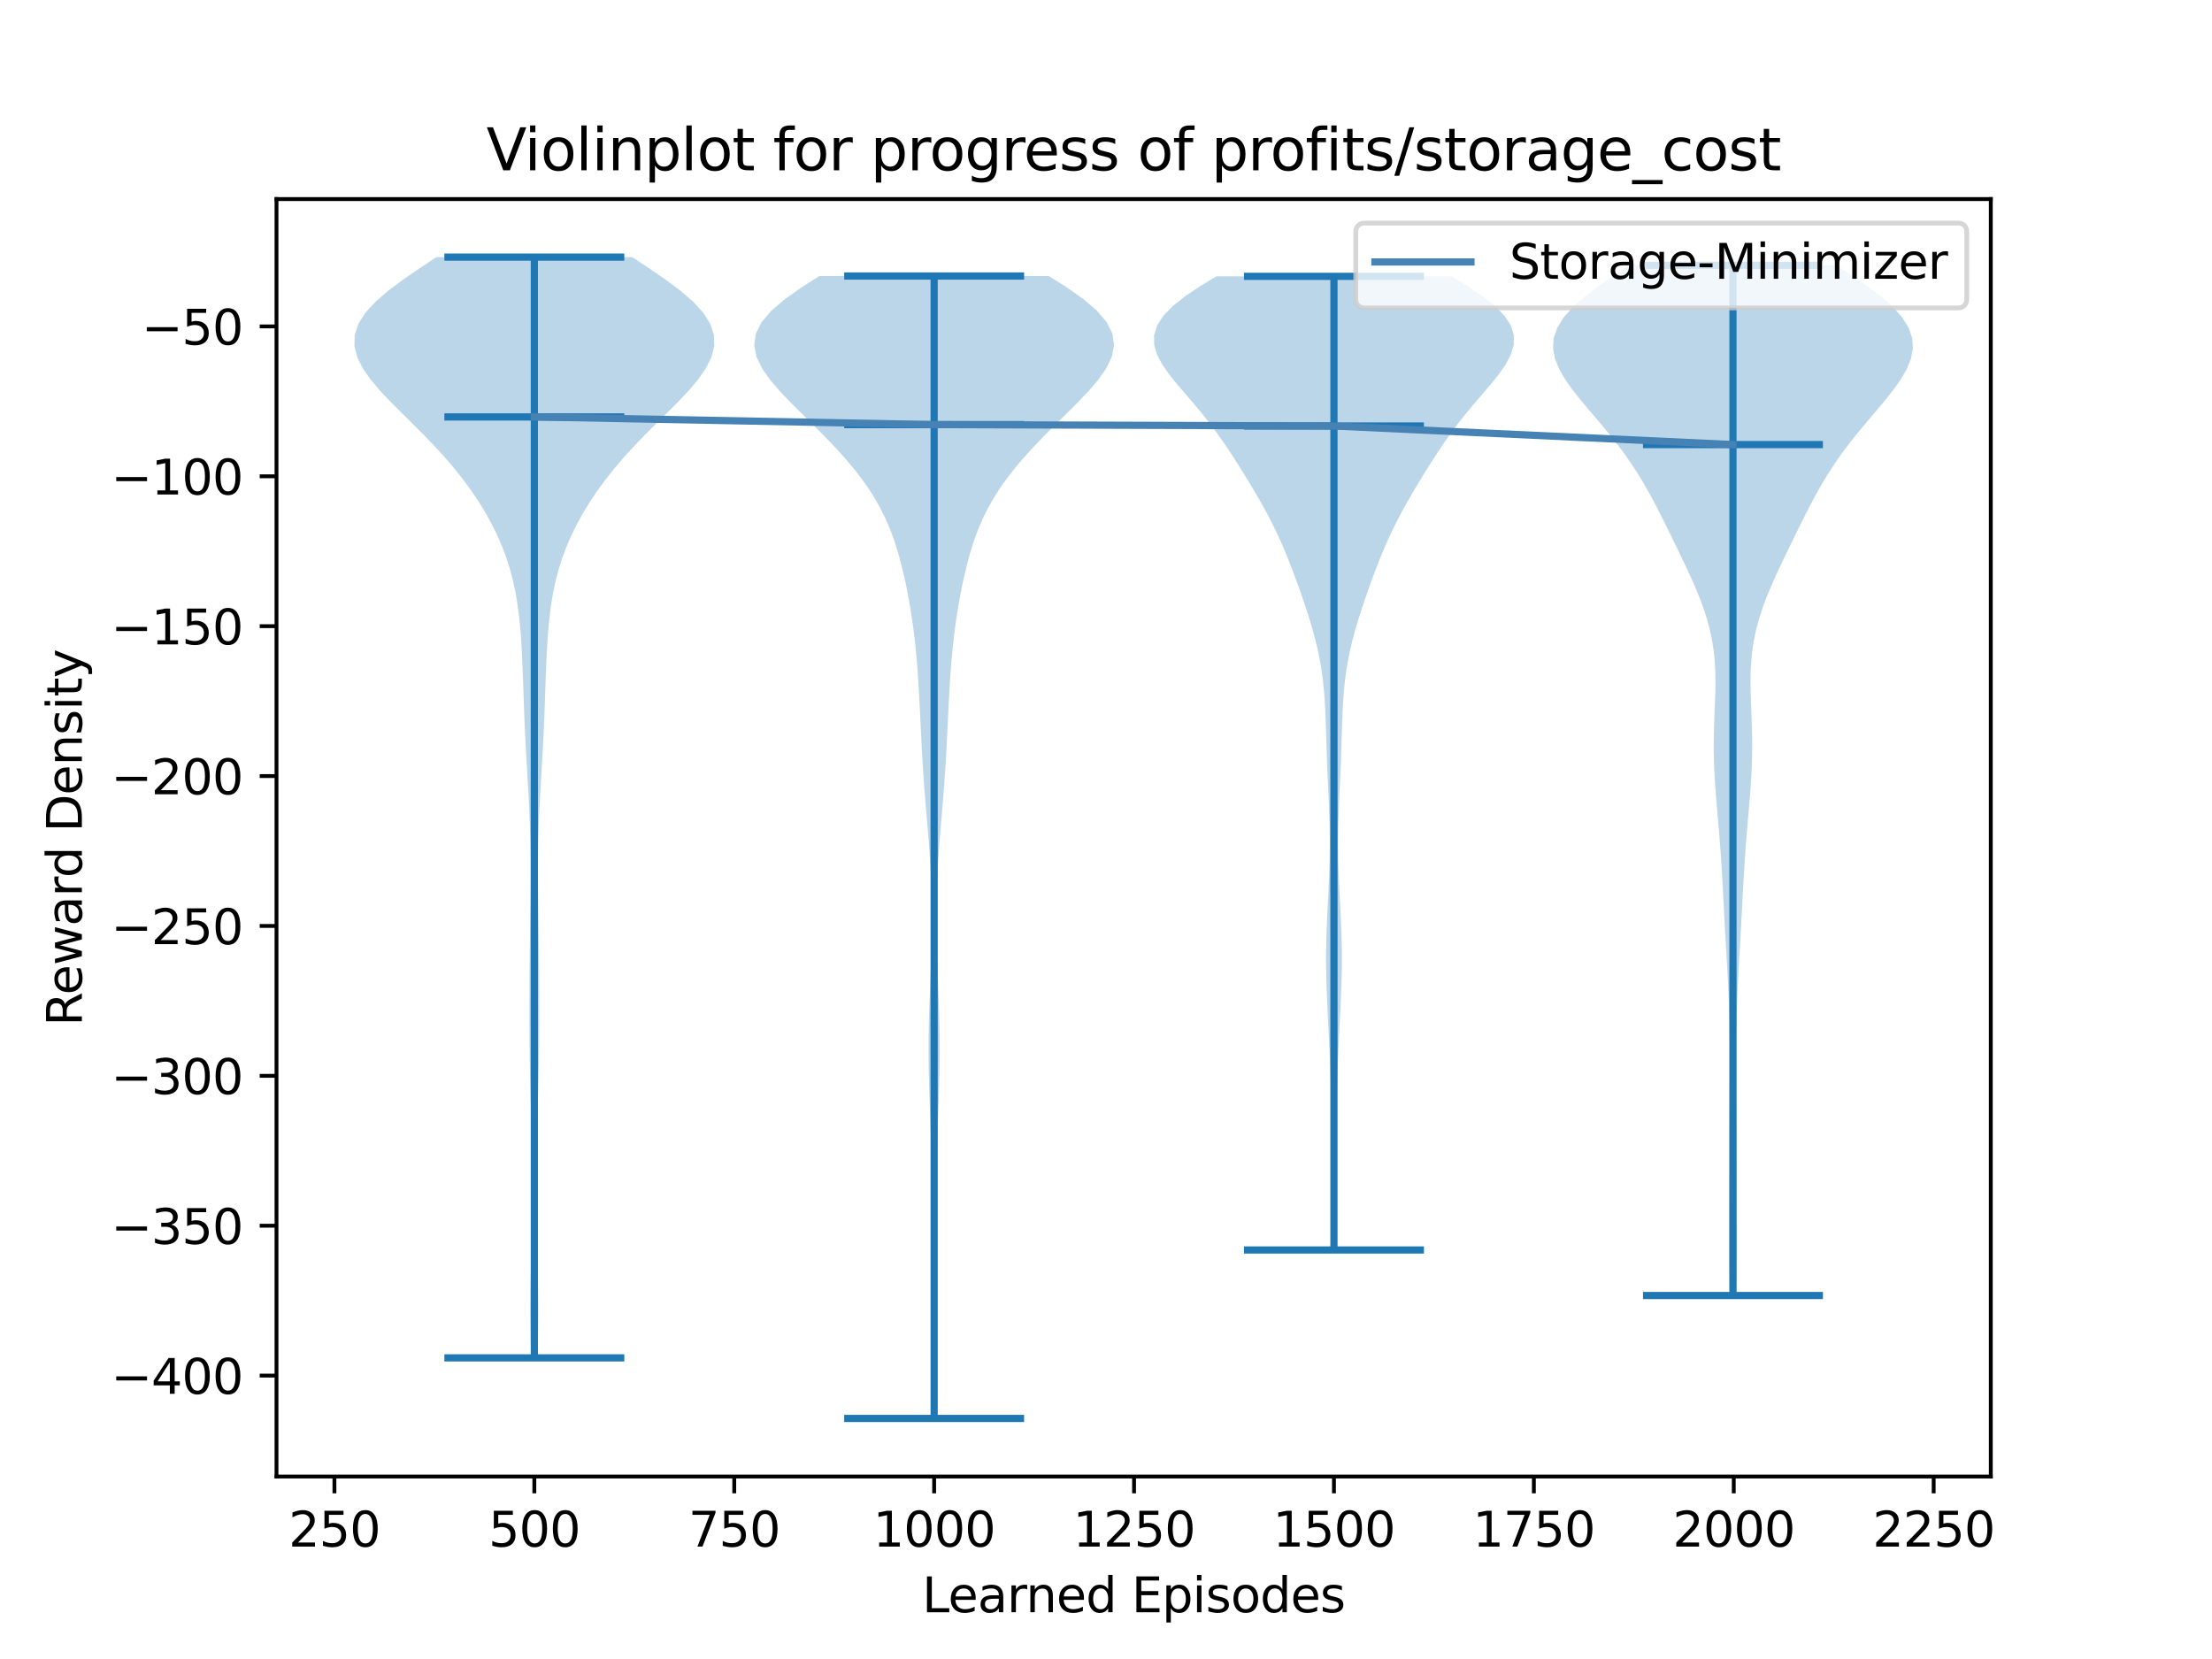 <?xml version="1.0" encoding="utf-8" standalone="no"?>
<!DOCTYPE svg PUBLIC "-//W3C//DTD SVG 1.1//EN"
  "http://www.w3.org/Graphics/SVG/1.1/DTD/svg11.dtd">
<svg xmlns:xlink="http://www.w3.org/1999/xlink" width="460.8pt" height="345.6pt" viewBox="0 0 460.8 345.6" xmlns="http://www.w3.org/2000/svg" version="1.1">
 <defs>
  <style type="text/css">*{stroke-linejoin: round; stroke-linecap: butt}</style>
 </defs>
 <g id="figure_1">
  <g id="patch_1">
   <path d="M 0 345.6 
L 460.8 345.6 
L 460.8 0 
L 0 0 
z
" style="fill: #ffffff"/>
  </g>
  <g id="axes_1">
   <g id="patch_2">
    <path d="M 57.6 307.584 
L 414.72 307.584 
L 414.72 41.472 
L 57.6 41.472 
z
" style="fill: #ffffff"/>
   </g>
   <g id="PolyCollection_1">
    <path d="M 111.98 282.874 
L 110.644 282.874 
L 110.582 280.557 
L 110.533 278.241 
L 110.499 275.925 
L 110.483 273.609 
L 110.486 271.293 
L 110.506 268.976 
L 110.543 266.66 
L 110.593 264.344 
L 110.652 262.028 
L 110.715 259.711 
L 110.778 257.395 
L 110.834 255.079 
L 110.879 252.763 
L 110.91 250.447 
L 110.925 248.13 
L 110.922 245.814 
L 110.903 243.498 
L 110.868 241.182 
L 110.82 238.866 
L 110.762 236.549 
L 110.698 234.233 
L 110.631 231.917 
L 110.563 229.601 
L 110.5 227.284 
L 110.442 224.968 
L 110.391 222.652 
L 110.35 220.336 
L 110.319 218.02 
L 110.297 215.703 
L 110.284 213.387 
L 110.28 211.071 
L 110.282 208.755 
L 110.291 206.438 
L 110.306 204.122 
L 110.325 201.806 
L 110.347 199.49 
L 110.374 197.174 
L 110.403 194.857 
L 110.433 192.541 
L 110.464 190.225 
L 110.493 187.909 
L 110.518 185.592 
L 110.535 183.276 
L 110.54 180.96 
L 110.531 178.644 
L 110.503 176.328 
L 110.454 174.011 
L 110.383 171.695 
L 110.291 169.379 
L 110.179 167.063 
L 110.053 164.747 
L 109.917 162.43 
L 109.778 160.114 
L 109.642 157.798 
L 109.513 155.482 
L 109.396 153.165 
L 109.292 150.849 
L 109.199 148.533 
L 109.114 146.217 
L 109.035 143.901 
L 108.954 141.584 
L 108.867 139.268 
L 108.766 136.952 
L 108.643 134.636 
L 108.49 132.319 
L 108.294 130.003 
L 108.043 127.687 
L 107.722 125.371 
L 107.315 123.055 
L 106.809 120.738 
L 106.19 118.422 
L 105.447 116.106 
L 104.575 113.79 
L 103.568 111.473 
L 102.425 109.157 
L 101.146 106.841 
L 99.728 104.525 
L 98.171 102.209 
L 96.473 99.892 
L 94.632 97.576 
L 92.65 95.26 
L 90.534 92.944 
L 88.303 90.628 
L 85.989 88.311 
L 83.642 85.995 
L 81.33 83.679 
L 79.143 81.363 
L 77.185 79.046 
L 75.571 76.73 
L 74.418 74.414 
L 73.833 72.098 
L 73.897 69.782 
L 74.66 67.465 
L 76.124 65.149 
L 78.244 62.833 
L 80.925 60.517 
L 84.036 58.2 
L 87.416 55.884 
L 90.894 53.568 
L 131.73 53.568 
L 131.73 53.568 
L 135.209 55.884 
L 138.588 58.2 
L 141.699 60.517 
L 144.38 62.833 
L 146.5 65.149 
L 147.964 67.465 
L 148.727 69.782 
L 148.791 72.098 
L 148.206 74.414 
L 147.053 76.73 
L 145.439 79.046 
L 143.481 81.363 
L 141.294 83.679 
L 138.982 85.995 
L 136.635 88.311 
L 134.321 90.628 
L 132.09 92.944 
L 129.975 95.26 
L 127.992 97.576 
L 126.151 99.892 
L 124.453 102.209 
L 122.896 104.525 
L 121.479 106.841 
L 120.199 109.157 
L 119.056 111.473 
L 118.049 113.79 
L 117.177 116.106 
L 116.435 118.422 
L 115.815 120.738 
L 115.309 123.055 
L 114.903 125.371 
L 114.581 127.687 
L 114.33 130.003 
L 114.134 132.319 
L 113.981 134.636 
L 113.858 136.952 
L 113.758 139.268 
L 113.67 141.584 
L 113.59 143.901 
L 113.51 146.217 
L 113.425 148.533 
L 113.332 150.849 
L 113.228 153.165 
L 113.111 155.482 
L 112.983 157.798 
L 112.846 160.114 
L 112.707 162.43 
L 112.571 164.747 
L 112.445 167.063 
L 112.333 169.379 
L 112.241 171.695 
L 112.17 174.011 
L 112.121 176.328 
L 112.093 178.644 
L 112.084 180.96 
L 112.089 183.276 
L 112.106 185.592 
L 112.131 187.909 
L 112.16 190.225 
L 112.191 192.541 
L 112.222 194.857 
L 112.251 197.174 
L 112.277 199.49 
L 112.3 201.806 
L 112.318 204.122 
L 112.333 206.438 
L 112.342 208.755 
L 112.345 211.071 
L 112.34 213.387 
L 112.327 215.703 
L 112.306 218.02 
L 112.274 220.336 
L 112.233 222.652 
L 112.183 224.968 
L 112.125 227.284 
L 112.061 229.601 
L 111.994 231.917 
L 111.926 234.233 
L 111.862 236.549 
L 111.804 238.866 
L 111.756 241.182 
L 111.722 243.498 
L 111.702 245.814 
L 111.7 248.13 
L 111.714 250.447 
L 111.745 252.763 
L 111.791 255.079 
L 111.847 257.395 
L 111.909 259.711 
L 111.972 262.028 
L 112.031 264.344 
L 112.081 266.66 
L 112.118 268.976 
L 112.139 271.293 
L 112.141 273.609 
L 112.125 275.925 
L 112.092 278.241 
L 112.042 280.557 
L 111.98 282.874 
z
" clip-path="url(#p014598ef6b)" style="fill: #1f77b4; fill-opacity: 0.3"/>
   </g>
   <g id="PolyCollection_2">
    <path d="M 194.857 295.488 
L 194.342 295.488 
L 194.347 293.084 
L 194.362 290.68 
L 194.384 288.276 
L 194.411 285.872 
L 194.44 283.469 
L 194.467 281.065 
L 194.489 278.661 
L 194.503 276.257 
L 194.509 273.853 
L 194.505 271.449 
L 194.491 269.045 
L 194.469 266.641 
L 194.439 264.237 
L 194.404 261.833 
L 194.365 259.43 
L 194.324 257.026 
L 194.284 254.622 
L 194.245 252.218 
L 194.206 249.814 
L 194.166 247.41 
L 194.122 245.006 
L 194.073 242.602 
L 194.015 240.198 
L 193.947 237.794 
L 193.871 235.391 
L 193.787 232.987 
L 193.701 230.583 
L 193.617 228.179 
L 193.542 225.775 
L 193.482 223.371 
L 193.444 220.967 
L 193.431 218.563 
L 193.445 216.159 
L 193.484 213.755 
L 193.546 211.352 
L 193.625 208.948 
L 193.715 206.544 
L 193.809 204.14 
L 193.901 201.736 
L 193.985 199.332 
L 194.056 196.928 
L 194.108 194.524 
L 194.137 192.12 
L 194.137 189.717 
L 194.106 187.313 
L 194.041 184.909 
L 193.943 182.505 
L 193.812 180.101 
L 193.652 177.697 
L 193.471 175.293 
L 193.275 172.889 
L 193.072 170.485 
L 192.869 168.081 
L 192.674 165.678 
L 192.491 163.274 
L 192.324 160.87 
L 192.172 158.466 
L 192.035 156.062 
L 191.91 153.658 
L 191.792 151.254 
L 191.676 148.85 
L 191.557 146.446 
L 191.428 144.042 
L 191.283 141.639 
L 191.115 139.235 
L 190.917 136.831 
L 190.684 134.427 
L 190.41 132.023 
L 190.091 129.619 
L 189.726 127.215 
L 189.313 124.811 
L 188.851 122.407 
L 188.336 120.003 
L 187.758 117.6 
L 187.104 115.196 
L 186.351 112.792 
L 185.474 110.388 
L 184.447 107.984 
L 183.244 105.58 
L 181.849 103.176 
L 180.253 100.772 
L 178.457 98.368 
L 176.474 95.965 
L 174.324 93.561 
L 172.036 91.157 
L 169.648 88.753 
L 167.211 86.349 
L 164.794 83.945 
L 162.493 81.541 
L 160.427 79.137 
L 158.741 76.733 
L 157.589 74.329 
L 157.12 71.926 
L 157.453 69.522 
L 158.648 67.118 
L 160.696 64.714 
L 163.504 62.31 
L 166.909 59.906 
L 170.69 57.502 
L 218.509 57.502 
L 218.509 57.502 
L 222.291 59.906 
L 225.695 62.31 
L 228.503 64.714 
L 230.551 67.118 
L 231.746 69.522 
L 232.079 71.926 
L 231.61 74.329 
L 230.459 76.733 
L 228.772 79.137 
L 226.706 81.541 
L 224.405 83.945 
L 221.988 86.349 
L 219.551 88.753 
L 217.163 91.157 
L 214.875 93.561 
L 212.725 95.965 
L 210.742 98.368 
L 208.946 100.772 
L 207.35 103.176 
L 205.955 105.58 
L 204.752 107.984 
L 203.725 110.388 
L 202.848 112.792 
L 202.095 115.196 
L 201.441 117.6 
L 200.863 120.003 
L 200.348 122.407 
L 199.886 124.811 
L 199.473 127.215 
L 199.108 129.619 
L 198.789 132.023 
L 198.515 134.427 
L 198.282 136.831 
L 198.085 139.235 
L 197.917 141.639 
L 197.771 144.042 
L 197.642 146.446 
L 197.523 148.85 
L 197.407 151.254 
L 197.289 153.658 
L 197.164 156.062 
L 197.027 158.466 
L 196.875 160.87 
L 196.708 163.274 
L 196.525 165.678 
L 196.33 168.081 
L 196.127 170.485 
L 195.924 172.889 
L 195.728 175.293 
L 195.547 177.697 
L 195.388 180.101 
L 195.257 182.505 
L 195.158 184.909 
L 195.093 187.313 
L 195.062 189.717 
L 195.062 192.12 
L 195.091 194.524 
L 195.143 196.928 
L 195.214 199.332 
L 195.298 201.736 
L 195.39 204.14 
L 195.485 206.544 
L 195.574 208.948 
L 195.653 211.352 
L 195.715 213.755 
L 195.754 216.159 
L 195.768 218.563 
L 195.755 220.967 
L 195.717 223.371 
L 195.657 225.775 
L 195.582 228.179 
L 195.498 230.583 
L 195.412 232.987 
L 195.328 235.391 
L 195.252 237.794 
L 195.184 240.198 
L 195.127 242.602 
L 195.077 245.006 
L 195.033 247.41 
L 194.993 249.814 
L 194.954 252.218 
L 194.915 254.622 
L 194.875 257.026 
L 194.834 259.43 
L 194.796 261.833 
L 194.76 264.237 
L 194.73 266.641 
L 194.708 269.045 
L 194.694 271.449 
L 194.69 273.853 
L 194.696 276.257 
L 194.711 278.661 
L 194.732 281.065 
L 194.759 283.469 
L 194.788 285.872 
L 194.815 288.276 
L 194.837 290.68 
L 194.852 293.084 
L 194.857 295.488 
z
" clip-path="url(#p014598ef6b)" style="fill: #1f77b4; fill-opacity: 0.3"/>
   </g>
   <g id="PolyCollection_3">
    <path d="M 278.429 260.393 
L 277.345 260.393 
L 277.331 258.344 
L 277.332 256.295 
L 277.347 254.246 
L 277.371 252.198 
L 277.402 250.149 
L 277.434 248.1 
L 277.463 246.051 
L 277.486 244.003 
L 277.498 241.954 
L 277.498 239.905 
L 277.486 237.856 
L 277.462 235.808 
L 277.428 233.759 
L 277.385 231.71 
L 277.334 229.661 
L 277.277 227.612 
L 277.214 225.564 
L 277.144 223.515 
L 277.067 221.466 
L 276.984 219.417 
L 276.894 217.369 
L 276.797 215.32 
L 276.697 213.271 
L 276.595 211.222 
L 276.497 209.174 
L 276.408 207.125 
L 276.333 205.076 
L 276.278 203.027 
L 276.248 200.978 
L 276.245 198.93 
L 276.27 196.881 
L 276.322 194.832 
L 276.396 192.783 
L 276.488 190.735 
L 276.59 188.686 
L 276.694 186.637 
L 276.793 184.588 
L 276.88 182.54 
L 276.95 180.491 
L 276.996 178.442 
L 277.018 176.393 
L 277.013 174.344 
L 276.982 172.296 
L 276.929 170.247 
L 276.857 168.198 
L 276.772 166.149 
L 276.681 164.101 
L 276.589 162.052 
L 276.501 160.003 
L 276.422 157.954 
L 276.351 155.906 
L 276.287 153.857 
L 276.224 151.808 
L 276.153 149.759 
L 276.065 147.71 
L 275.946 145.662 
L 275.785 143.613 
L 275.569 141.564 
L 275.29 139.515 
L 274.941 137.467 
L 274.521 135.418 
L 274.032 133.369 
L 273.48 131.32 
L 272.875 129.272 
L 272.226 127.223 
L 271.543 125.174 
L 270.833 123.125 
L 270.099 121.076 
L 269.34 119.028 
L 268.548 116.979 
L 267.717 114.93 
L 266.834 112.881 
L 265.892 110.833 
L 264.886 108.784 
L 263.815 106.735 
L 262.684 104.686 
L 261.503 102.638 
L 260.281 100.589 
L 259.026 98.54 
L 257.74 96.491 
L 256.419 94.442 
L 255.049 92.394 
L 253.612 90.345 
L 252.091 88.296 
L 250.476 86.247 
L 248.774 84.199 
L 247.016 82.15 
L 245.263 80.101 
L 243.606 78.052 
L 242.164 76.004 
L 241.065 73.955 
L 240.442 71.906 
L 240.408 69.857 
L 241.039 67.808 
L 242.367 65.76 
L 244.367 63.711 
L 246.958 61.662 
L 250.014 59.613 
L 253.375 57.565 
L 302.399 57.565 
L 302.399 57.565 
L 305.76 59.613 
L 308.816 61.662 
L 311.407 63.711 
L 313.407 65.76 
L 314.735 67.808 
L 315.366 69.857 
L 315.332 71.906 
L 314.709 73.955 
L 313.61 76.004 
L 312.168 78.052 
L 310.511 80.101 
L 308.759 82.15 
L 307 84.199 
L 305.298 86.247 
L 303.683 88.296 
L 302.162 90.345 
L 300.725 92.394 
L 299.355 94.442 
L 298.034 96.491 
L 296.748 98.54 
L 295.493 100.589 
L 294.271 102.638 
L 293.09 104.686 
L 291.959 106.735 
L 290.888 108.784 
L 289.882 110.833 
L 288.94 112.881 
L 288.058 114.93 
L 287.226 116.979 
L 286.434 119.028 
L 285.675 121.076 
L 284.941 123.125 
L 284.231 125.174 
L 283.548 127.223 
L 282.899 129.272 
L 282.294 131.32 
L 281.742 133.369 
L 281.253 135.418 
L 280.833 137.467 
L 280.484 139.515 
L 280.205 141.564 
L 279.989 143.613 
L 279.828 145.662 
L 279.709 147.71 
L 279.621 149.759 
L 279.55 151.808 
L 279.487 153.857 
L 279.423 155.906 
L 279.352 157.954 
L 279.273 160.003 
L 279.185 162.052 
L 279.093 164.101 
L 279.002 166.149 
L 278.917 168.198 
L 278.845 170.247 
L 278.792 172.296 
L 278.761 174.344 
L 278.756 176.393 
L 278.778 178.442 
L 278.824 180.491 
L 278.894 182.54 
L 278.981 184.588 
L 279.08 186.637 
L 279.185 188.686 
L 279.286 190.735 
L 279.378 192.783 
L 279.452 194.832 
L 279.504 196.881 
L 279.529 198.93 
L 279.526 200.978 
L 279.496 203.027 
L 279.441 205.076 
L 279.366 207.125 
L 279.277 209.174 
L 279.179 211.222 
L 279.077 213.271 
L 278.977 215.32 
L 278.88 217.369 
L 278.79 219.417 
L 278.707 221.466 
L 278.63 223.515 
L 278.561 225.564 
L 278.497 227.612 
L 278.44 229.661 
L 278.389 231.71 
L 278.346 233.759 
L 278.312 235.808 
L 278.288 237.856 
L 278.276 239.905 
L 278.276 241.954 
L 278.288 244.003 
L 278.311 246.051 
L 278.34 248.1 
L 278.372 250.149 
L 278.403 252.198 
L 278.428 254.246 
L 278.442 256.295 
L 278.443 258.344 
L 278.429 260.393 
z
" clip-path="url(#p014598ef6b)" style="fill: #1f77b4; fill-opacity: 0.3"/>
   </g>
   <g id="PolyCollection_4">
    <path d="M 361.7 269.885 
L 360.316 269.885 
L 360.278 267.717 
L 360.251 265.549 
L 360.233 263.381 
L 360.224 261.213 
L 360.223 259.045 
L 360.226 256.877 
L 360.231 254.709 
L 360.238 252.541 
L 360.245 250.373 
L 360.251 248.205 
L 360.256 246.037 
L 360.26 243.869 
L 360.263 241.701 
L 360.267 239.533 
L 360.272 237.365 
L 360.278 235.197 
L 360.286 233.029 
L 360.295 230.861 
L 360.306 228.693 
L 360.318 226.525 
L 360.328 224.357 
L 360.334 222.189 
L 360.335 220.021 
L 360.326 217.853 
L 360.306 215.685 
L 360.272 213.517 
L 360.221 211.349 
L 360.154 209.181 
L 360.07 207.013 
L 359.972 204.845 
L 359.861 202.677 
L 359.742 200.509 
L 359.619 198.341 
L 359.495 196.173 
L 359.373 194.005 
L 359.254 191.837 
L 359.138 189.669 
L 359.024 187.501 
L 358.91 185.333 
L 358.791 183.165 
L 358.664 180.997 
L 358.525 178.829 
L 358.373 176.661 
L 358.206 174.493 
L 358.027 172.325 
L 357.84 170.157 
L 357.652 167.989 
L 357.47 165.821 
L 357.306 163.653 
L 357.169 161.485 
L 357.069 159.317 
L 357.01 157.149 
L 356.997 154.981 
L 357.026 152.813 
L 357.089 150.645 
L 357.173 148.477 
L 357.26 146.309 
L 357.329 144.142 
L 357.357 141.974 
L 357.322 139.806 
L 357.201 137.638 
L 356.977 135.47 
L 356.637 133.302 
L 356.176 131.134 
L 355.593 128.966 
L 354.895 126.798 
L 354.094 124.63 
L 353.206 122.462 
L 352.252 120.294 
L 351.251 118.126 
L 350.219 115.958 
L 349.171 113.79 
L 348.112 111.622 
L 347.044 109.454 
L 345.96 107.286 
L 344.846 105.118 
L 343.685 102.95 
L 342.458 100.782 
L 341.144 98.614 
L 339.73 96.446 
L 338.206 94.278 
L 336.571 92.11 
L 334.836 89.942 
L 333.026 87.774 
L 331.182 85.606 
L 329.359 83.438 
L 327.632 81.27 
L 326.087 79.102 
L 324.822 76.934 
L 323.938 74.766 
L 323.529 72.598 
L 323.67 70.43 
L 324.411 68.262 
L 325.764 66.094 
L 327.703 63.926 
L 330.157 61.758 
L 333.022 59.59 
L 336.167 57.422 
L 339.448 55.254 
L 382.567 55.254 
L 382.567 55.254 
L 385.849 57.422 
L 388.994 59.59 
L 391.859 61.758 
L 394.313 63.926 
L 396.252 66.094 
L 397.605 68.262 
L 398.346 70.43 
L 398.487 72.598 
L 398.078 74.766 
L 397.194 76.934 
L 395.929 79.102 
L 394.384 81.27 
L 392.657 83.438 
L 390.834 85.606 
L 388.99 87.774 
L 387.18 89.942 
L 385.445 92.11 
L 383.81 94.278 
L 382.286 96.446 
L 380.871 98.614 
L 379.558 100.782 
L 378.331 102.95 
L 377.17 105.118 
L 376.056 107.286 
L 374.971 109.454 
L 373.903 111.622 
L 372.845 113.79 
L 371.797 115.958 
L 370.765 118.126 
L 369.763 120.294 
L 368.809 122.462 
L 367.922 124.63 
L 367.121 126.798 
L 366.423 128.966 
L 365.84 131.134 
L 365.379 133.302 
L 365.039 135.47 
L 364.815 137.638 
L 364.694 139.806 
L 364.658 141.974 
L 364.687 144.142 
L 364.756 146.309 
L 364.843 148.477 
L 364.927 150.645 
L 364.99 152.813 
L 365.019 154.981 
L 365.005 157.149 
L 364.947 159.317 
L 364.846 161.485 
L 364.71 163.653 
L 364.546 165.821 
L 364.364 167.989 
L 364.176 170.157 
L 363.989 172.325 
L 363.81 174.493 
L 363.643 176.661 
L 363.491 178.829 
L 363.352 180.997 
L 363.225 183.165 
L 363.106 185.333 
L 362.992 187.501 
L 362.878 189.669 
L 362.762 191.837 
L 362.643 194.005 
L 362.521 196.173 
L 362.397 198.341 
L 362.273 200.509 
L 362.155 202.677 
L 362.044 204.845 
L 361.946 207.013 
L 361.862 209.181 
L 361.795 211.349 
L 361.744 213.517 
L 361.71 215.685 
L 361.69 217.853 
L 361.681 220.021 
L 361.682 222.189 
L 361.688 224.357 
L 361.698 226.525 
L 361.709 228.693 
L 361.72 230.861 
L 361.73 233.029 
L 361.738 235.197 
L 361.744 237.365 
L 361.749 239.533 
L 361.752 241.701 
L 361.756 243.869 
L 361.76 246.037 
L 361.765 248.205 
L 361.771 250.373 
L 361.777 252.541 
L 361.784 254.709 
L 361.79 256.877 
L 361.793 259.045 
L 361.791 261.213 
L 361.783 263.381 
L 361.765 265.549 
L 361.738 267.717 
L 361.7 269.885 
z
" clip-path="url(#p014598ef6b)" style="fill: #1f77b4; fill-opacity: 0.3"/>
   </g>
   <g id="matplotlib.axis_1">
    <g id="xtick_1">
     <g id="line2d_1">
      <defs>
       <path id="m4949ed421d" d="M 0 0 
L 0 3.5 
" style="stroke: #000000; stroke-width: 0.8"/>
      </defs>
      <g>
       <use xlink:href="#m4949ed421d" x="69.668" y="307.584" style="stroke: #000000; stroke-width: 0.8"/>
      </g>
     </g>
     <g id="text_1">
      <!-- 250 -->
      <g transform="translate(60.125 322.182)scale(0.1 -0.1)">
       <defs>
        <path id="DejaVuSans-32" d="M 1228 531 
L 3431 531 
L 3431 0 
L 469 0 
L 469 531 
Q 828 903 1448 1529 
Q 2069 2156 2228 2338 
Q 2531 2678 2651 2914 
Q 2772 3150 2772 3378 
Q 2772 3750 2511 3984 
Q 2250 4219 1831 4219 
Q 1534 4219 1204 4116 
Q 875 4013 500 3803 
L 500 4441 
Q 881 4594 1212 4672 
Q 1544 4750 1819 4750 
Q 2544 4750 2975 4387 
Q 3406 4025 3406 3419 
Q 3406 3131 3298 2873 
Q 3191 2616 2906 2266 
Q 2828 2175 2409 1742 
Q 1991 1309 1228 531 
z
" transform="scale(0.016)"/>
        <path id="DejaVuSans-35" d="M 691 4666 
L 3169 4666 
L 3169 4134 
L 1269 4134 
L 1269 2991 
Q 1406 3038 1543 3061 
Q 1681 3084 1819 3084 
Q 2600 3084 3056 2656 
Q 3513 2228 3513 1497 
Q 3513 744 3044 326 
Q 2575 -91 1722 -91 
Q 1428 -91 1123 -41 
Q 819 9 494 109 
L 494 744 
Q 775 591 1075 516 
Q 1375 441 1709 441 
Q 2250 441 2565 725 
Q 2881 1009 2881 1497 
Q 2881 1984 2565 2268 
Q 2250 2553 1709 2553 
Q 1456 2553 1204 2497 
Q 953 2441 691 2322 
L 691 4666 
z
" transform="scale(0.016)"/>
        <path id="DejaVuSans-30" d="M 2034 4250 
Q 1547 4250 1301 3770 
Q 1056 3291 1056 2328 
Q 1056 1369 1301 889 
Q 1547 409 2034 409 
Q 2525 409 2770 889 
Q 3016 1369 3016 2328 
Q 3016 3291 2770 3770 
Q 2525 4250 2034 4250 
z
M 2034 4750 
Q 2819 4750 3233 4129 
Q 3647 3509 3647 2328 
Q 3647 1150 3233 529 
Q 2819 -91 2034 -91 
Q 1250 -91 836 529 
Q 422 1150 422 2328 
Q 422 3509 836 4129 
Q 1250 4750 2034 4750 
z
" transform="scale(0.016)"/>
       </defs>
       <use xlink:href="#DejaVuSans-32"/>
       <use xlink:href="#DejaVuSans-35" x="63.623"/>
       <use xlink:href="#DejaVuSans-30" x="127.246"/>
      </g>
     </g>
    </g>
    <g id="xtick_2">
     <g id="line2d_2">
      <g>
       <use xlink:href="#m4949ed421d" x="111.312" y="307.584" style="stroke: #000000; stroke-width: 0.8"/>
      </g>
     </g>
     <g id="text_2">
      <!-- 500 -->
      <g transform="translate(101.768 322.182)scale(0.1 -0.1)">
       <use xlink:href="#DejaVuSans-35"/>
       <use xlink:href="#DejaVuSans-30" x="63.623"/>
       <use xlink:href="#DejaVuSans-30" x="127.246"/>
      </g>
     </g>
    </g>
    <g id="xtick_3">
     <g id="line2d_3">
      <g>
       <use xlink:href="#m4949ed421d" x="152.956" y="307.584" style="stroke: #000000; stroke-width: 0.8"/>
      </g>
     </g>
     <g id="text_3">
      <!-- 750 -->
      <g transform="translate(143.412 322.182)scale(0.1 -0.1)">
       <defs>
        <path id="DejaVuSans-37" d="M 525 4666 
L 3525 4666 
L 3525 4397 
L 1831 0 
L 1172 0 
L 2766 4134 
L 525 4134 
L 525 4666 
z
" transform="scale(0.016)"/>
       </defs>
       <use xlink:href="#DejaVuSans-37"/>
       <use xlink:href="#DejaVuSans-35" x="63.623"/>
       <use xlink:href="#DejaVuSans-30" x="127.246"/>
      </g>
     </g>
    </g>
    <g id="xtick_4">
     <g id="line2d_4">
      <g>
       <use xlink:href="#m4949ed421d" x="194.6" y="307.584" style="stroke: #000000; stroke-width: 0.8"/>
      </g>
     </g>
     <g id="text_4">
      <!-- 1000 -->
      <g transform="translate(181.875 322.182)scale(0.1 -0.1)">
       <defs>
        <path id="DejaVuSans-31" d="M 794 531 
L 1825 531 
L 1825 4091 
L 703 3866 
L 703 4441 
L 1819 4666 
L 2450 4666 
L 2450 531 
L 3481 531 
L 3481 0 
L 794 0 
L 794 531 
z
" transform="scale(0.016)"/>
       </defs>
       <use xlink:href="#DejaVuSans-31"/>
       <use xlink:href="#DejaVuSans-30" x="63.623"/>
       <use xlink:href="#DejaVuSans-30" x="127.246"/>
       <use xlink:href="#DejaVuSans-30" x="190.869"/>
      </g>
     </g>
    </g>
    <g id="xtick_5">
     <g id="line2d_5">
      <g>
       <use xlink:href="#m4949ed421d" x="236.243" y="307.584" style="stroke: #000000; stroke-width: 0.8"/>
      </g>
     </g>
     <g id="text_5">
      <!-- 1250 -->
      <g transform="translate(223.518 322.182)scale(0.1 -0.1)">
       <use xlink:href="#DejaVuSans-31"/>
       <use xlink:href="#DejaVuSans-32" x="63.623"/>
       <use xlink:href="#DejaVuSans-35" x="127.246"/>
       <use xlink:href="#DejaVuSans-30" x="190.869"/>
      </g>
     </g>
    </g>
    <g id="xtick_6">
     <g id="line2d_6">
      <g>
       <use xlink:href="#m4949ed421d" x="277.887" y="307.584" style="stroke: #000000; stroke-width: 0.8"/>
      </g>
     </g>
     <g id="text_6">
      <!-- 1500 -->
      <g transform="translate(265.162 322.182)scale(0.1 -0.1)">
       <use xlink:href="#DejaVuSans-31"/>
       <use xlink:href="#DejaVuSans-35" x="63.623"/>
       <use xlink:href="#DejaVuSans-30" x="127.246"/>
       <use xlink:href="#DejaVuSans-30" x="190.869"/>
      </g>
     </g>
    </g>
    <g id="xtick_7">
     <g id="line2d_7">
      <g>
       <use xlink:href="#m4949ed421d" x="319.531" y="307.584" style="stroke: #000000; stroke-width: 0.8"/>
      </g>
     </g>
     <g id="text_7">
      <!-- 1750 -->
      <g transform="translate(306.806 322.182)scale(0.1 -0.1)">
       <use xlink:href="#DejaVuSans-31"/>
       <use xlink:href="#DejaVuSans-37" x="63.623"/>
       <use xlink:href="#DejaVuSans-35" x="127.246"/>
       <use xlink:href="#DejaVuSans-30" x="190.869"/>
      </g>
     </g>
    </g>
    <g id="xtick_8">
     <g id="line2d_8">
      <g>
       <use xlink:href="#m4949ed421d" x="361.174" y="307.584" style="stroke: #000000; stroke-width: 0.8"/>
      </g>
     </g>
     <g id="text_8">
      <!-- 2000 -->
      <g transform="translate(348.449 322.182)scale(0.1 -0.1)">
       <use xlink:href="#DejaVuSans-32"/>
       <use xlink:href="#DejaVuSans-30" x="63.623"/>
       <use xlink:href="#DejaVuSans-30" x="127.246"/>
       <use xlink:href="#DejaVuSans-30" x="190.869"/>
      </g>
     </g>
    </g>
    <g id="xtick_9">
     <g id="line2d_9">
      <g>
       <use xlink:href="#m4949ed421d" x="402.818" y="307.584" style="stroke: #000000; stroke-width: 0.8"/>
      </g>
     </g>
     <g id="text_9">
      <!-- 2250 -->
      <g transform="translate(390.093 322.182)scale(0.1 -0.1)">
       <use xlink:href="#DejaVuSans-32"/>
       <use xlink:href="#DejaVuSans-32" x="63.623"/>
       <use xlink:href="#DejaVuSans-35" x="127.246"/>
       <use xlink:href="#DejaVuSans-30" x="190.869"/>
      </g>
     </g>
    </g>
    <g id="text_10">
     <!-- Learned Episodes -->
     <g transform="translate(192.102 335.861)scale(0.1 -0.1)">
      <defs>
       <path id="DejaVuSans-4c" d="M 628 4666 
L 1259 4666 
L 1259 531 
L 3531 531 
L 3531 0 
L 628 0 
L 628 4666 
z
" transform="scale(0.016)"/>
       <path id="DejaVuSans-65" d="M 3597 1894 
L 3597 1613 
L 953 1613 
Q 991 1019 1311 708 
Q 1631 397 2203 397 
Q 2534 397 2845 478 
Q 3156 559 3463 722 
L 3463 178 
Q 3153 47 2828 -22 
Q 2503 -91 2169 -91 
Q 1331 -91 842 396 
Q 353 884 353 1716 
Q 353 2575 817 3079 
Q 1281 3584 2069 3584 
Q 2775 3584 3186 3129 
Q 3597 2675 3597 1894 
z
M 3022 2063 
Q 3016 2534 2758 2815 
Q 2500 3097 2075 3097 
Q 1594 3097 1305 2825 
Q 1016 2553 972 2059 
L 3022 2063 
z
" transform="scale(0.016)"/>
       <path id="DejaVuSans-61" d="M 2194 1759 
Q 1497 1759 1228 1600 
Q 959 1441 959 1056 
Q 959 750 1161 570 
Q 1363 391 1709 391 
Q 2188 391 2477 730 
Q 2766 1069 2766 1631 
L 2766 1759 
L 2194 1759 
z
M 3341 1997 
L 3341 0 
L 2766 0 
L 2766 531 
Q 2569 213 2275 61 
Q 1981 -91 1556 -91 
Q 1019 -91 701 211 
Q 384 513 384 1019 
Q 384 1609 779 1909 
Q 1175 2209 1959 2209 
L 2766 2209 
L 2766 2266 
Q 2766 2663 2505 2880 
Q 2244 3097 1772 3097 
Q 1472 3097 1187 3025 
Q 903 2953 641 2809 
L 641 3341 
Q 956 3463 1253 3523 
Q 1550 3584 1831 3584 
Q 2591 3584 2966 3190 
Q 3341 2797 3341 1997 
z
" transform="scale(0.016)"/>
       <path id="DejaVuSans-72" d="M 2631 2963 
Q 2534 3019 2420 3045 
Q 2306 3072 2169 3072 
Q 1681 3072 1420 2755 
Q 1159 2438 1159 1844 
L 1159 0 
L 581 0 
L 581 3500 
L 1159 3500 
L 1159 2956 
Q 1341 3275 1631 3429 
Q 1922 3584 2338 3584 
Q 2397 3584 2469 3576 
Q 2541 3569 2628 3553 
L 2631 2963 
z
" transform="scale(0.016)"/>
       <path id="DejaVuSans-6e" d="M 3513 2113 
L 3513 0 
L 2938 0 
L 2938 2094 
Q 2938 2591 2744 2837 
Q 2550 3084 2163 3084 
Q 1697 3084 1428 2787 
Q 1159 2491 1159 1978 
L 1159 0 
L 581 0 
L 581 3500 
L 1159 3500 
L 1159 2956 
Q 1366 3272 1645 3428 
Q 1925 3584 2291 3584 
Q 2894 3584 3203 3211 
Q 3513 2838 3513 2113 
z
" transform="scale(0.016)"/>
       <path id="DejaVuSans-64" d="M 2906 2969 
L 2906 4863 
L 3481 4863 
L 3481 0 
L 2906 0 
L 2906 525 
Q 2725 213 2448 61 
Q 2172 -91 1784 -91 
Q 1150 -91 751 415 
Q 353 922 353 1747 
Q 353 2572 751 3078 
Q 1150 3584 1784 3584 
Q 2172 3584 2448 3432 
Q 2725 3281 2906 2969 
z
M 947 1747 
Q 947 1113 1208 752 
Q 1469 391 1925 391 
Q 2381 391 2643 752 
Q 2906 1113 2906 1747 
Q 2906 2381 2643 2742 
Q 2381 3103 1925 3103 
Q 1469 3103 1208 2742 
Q 947 2381 947 1747 
z
" transform="scale(0.016)"/>
       <path id="DejaVuSans-20" transform="scale(0.016)"/>
       <path id="DejaVuSans-45" d="M 628 4666 
L 3578 4666 
L 3578 4134 
L 1259 4134 
L 1259 2753 
L 3481 2753 
L 3481 2222 
L 1259 2222 
L 1259 531 
L 3634 531 
L 3634 0 
L 628 0 
L 628 4666 
z
" transform="scale(0.016)"/>
       <path id="DejaVuSans-70" d="M 1159 525 
L 1159 -1331 
L 581 -1331 
L 581 3500 
L 1159 3500 
L 1159 2969 
Q 1341 3281 1617 3432 
Q 1894 3584 2278 3584 
Q 2916 3584 3314 3078 
Q 3713 2572 3713 1747 
Q 3713 922 3314 415 
Q 2916 -91 2278 -91 
Q 1894 -91 1617 61 
Q 1341 213 1159 525 
z
M 3116 1747 
Q 3116 2381 2855 2742 
Q 2594 3103 2138 3103 
Q 1681 3103 1420 2742 
Q 1159 2381 1159 1747 
Q 1159 1113 1420 752 
Q 1681 391 2138 391 
Q 2594 391 2855 752 
Q 3116 1113 3116 1747 
z
" transform="scale(0.016)"/>
       <path id="DejaVuSans-69" d="M 603 3500 
L 1178 3500 
L 1178 0 
L 603 0 
L 603 3500 
z
M 603 4863 
L 1178 4863 
L 1178 4134 
L 603 4134 
L 603 4863 
z
" transform="scale(0.016)"/>
       <path id="DejaVuSans-73" d="M 2834 3397 
L 2834 2853 
Q 2591 2978 2328 3040 
Q 2066 3103 1784 3103 
Q 1356 3103 1142 2972 
Q 928 2841 928 2578 
Q 928 2378 1081 2264 
Q 1234 2150 1697 2047 
L 1894 2003 
Q 2506 1872 2764 1633 
Q 3022 1394 3022 966 
Q 3022 478 2636 193 
Q 2250 -91 1575 -91 
Q 1294 -91 989 -36 
Q 684 19 347 128 
L 347 722 
Q 666 556 975 473 
Q 1284 391 1588 391 
Q 1994 391 2212 530 
Q 2431 669 2431 922 
Q 2431 1156 2273 1281 
Q 2116 1406 1581 1522 
L 1381 1569 
Q 847 1681 609 1914 
Q 372 2147 372 2553 
Q 372 3047 722 3315 
Q 1072 3584 1716 3584 
Q 2034 3584 2315 3537 
Q 2597 3491 2834 3397 
z
" transform="scale(0.016)"/>
       <path id="DejaVuSans-6f" d="M 1959 3097 
Q 1497 3097 1228 2736 
Q 959 2375 959 1747 
Q 959 1119 1226 758 
Q 1494 397 1959 397 
Q 2419 397 2687 759 
Q 2956 1122 2956 1747 
Q 2956 2369 2687 2733 
Q 2419 3097 1959 3097 
z
M 1959 3584 
Q 2709 3584 3137 3096 
Q 3566 2609 3566 1747 
Q 3566 888 3137 398 
Q 2709 -91 1959 -91 
Q 1206 -91 779 398 
Q 353 888 353 1747 
Q 353 2609 779 3096 
Q 1206 3584 1959 3584 
z
" transform="scale(0.016)"/>
      </defs>
      <use xlink:href="#DejaVuSans-4c"/>
      <use xlink:href="#DejaVuSans-65" x="53.963"/>
      <use xlink:href="#DejaVuSans-61" x="115.486"/>
      <use xlink:href="#DejaVuSans-72" x="176.766"/>
      <use xlink:href="#DejaVuSans-6e" x="216.129"/>
      <use xlink:href="#DejaVuSans-65" x="279.508"/>
      <use xlink:href="#DejaVuSans-64" x="341.031"/>
      <use xlink:href="#DejaVuSans-20" x="404.508"/>
      <use xlink:href="#DejaVuSans-45" x="436.295"/>
      <use xlink:href="#DejaVuSans-70" x="499.479"/>
      <use xlink:href="#DejaVuSans-69" x="562.955"/>
      <use xlink:href="#DejaVuSans-73" x="590.738"/>
      <use xlink:href="#DejaVuSans-6f" x="642.838"/>
      <use xlink:href="#DejaVuSans-64" x="704.02"/>
      <use xlink:href="#DejaVuSans-65" x="767.496"/>
      <use xlink:href="#DejaVuSans-73" x="829.02"/>
     </g>
    </g>
   </g>
   <g id="matplotlib.axis_2">
    <g id="ytick_1">
     <g id="line2d_10">
      <defs>
       <path id="m47e45cbe6f" d="M 0 0 
L -3.5 0 
" style="stroke: #000000; stroke-width: 0.8"/>
      </defs>
      <g>
       <use xlink:href="#m47e45cbe6f" x="57.6" y="286.558" style="stroke: #000000; stroke-width: 0.8"/>
      </g>
     </g>
     <g id="text_11">
      <!-- −400 -->
      <g transform="translate(23.133 290.357)scale(0.1 -0.1)">
       <defs>
        <path id="DejaVuSans-2212" d="M 678 2272 
L 4684 2272 
L 4684 1741 
L 678 1741 
L 678 2272 
z
" transform="scale(0.016)"/>
        <path id="DejaVuSans-34" d="M 2419 4116 
L 825 1625 
L 2419 1625 
L 2419 4116 
z
M 2253 4666 
L 3047 4666 
L 3047 1625 
L 3713 1625 
L 3713 1100 
L 3047 1100 
L 3047 0 
L 2419 0 
L 2419 1100 
L 313 1100 
L 313 1709 
L 2253 4666 
z
" transform="scale(0.016)"/>
       </defs>
       <use xlink:href="#DejaVuSans-2212"/>
       <use xlink:href="#DejaVuSans-34" x="83.789"/>
       <use xlink:href="#DejaVuSans-30" x="147.412"/>
       <use xlink:href="#DejaVuSans-30" x="211.035"/>
      </g>
     </g>
    </g>
    <g id="ytick_2">
     <g id="line2d_11">
      <g>
       <use xlink:href="#m47e45cbe6f" x="57.6" y="255.335" style="stroke: #000000; stroke-width: 0.8"/>
      </g>
     </g>
     <g id="text_12">
      <!-- −350 -->
      <g transform="translate(23.133 259.134)scale(0.1 -0.1)">
       <defs>
        <path id="DejaVuSans-33" d="M 2597 2516 
Q 3050 2419 3304 2112 
Q 3559 1806 3559 1356 
Q 3559 666 3084 287 
Q 2609 -91 1734 -91 
Q 1441 -91 1130 -33 
Q 819 25 488 141 
L 488 750 
Q 750 597 1062 519 
Q 1375 441 1716 441 
Q 2309 441 2620 675 
Q 2931 909 2931 1356 
Q 2931 1769 2642 2001 
Q 2353 2234 1838 2234 
L 1294 2234 
L 1294 2753 
L 1863 2753 
Q 2328 2753 2575 2939 
Q 2822 3125 2822 3475 
Q 2822 3834 2567 4026 
Q 2313 4219 1838 4219 
Q 1578 4219 1281 4162 
Q 984 4106 628 3988 
L 628 4550 
Q 988 4650 1302 4700 
Q 1616 4750 1894 4750 
Q 2613 4750 3031 4423 
Q 3450 4097 3450 3541 
Q 3450 3153 3228 2886 
Q 3006 2619 2597 2516 
z
" transform="scale(0.016)"/>
       </defs>
       <use xlink:href="#DejaVuSans-2212"/>
       <use xlink:href="#DejaVuSans-33" x="83.789"/>
       <use xlink:href="#DejaVuSans-35" x="147.412"/>
       <use xlink:href="#DejaVuSans-30" x="211.035"/>
      </g>
     </g>
    </g>
    <g id="ytick_3">
     <g id="line2d_12">
      <g>
       <use xlink:href="#m47e45cbe6f" x="57.6" y="224.111" style="stroke: #000000; stroke-width: 0.8"/>
      </g>
     </g>
     <g id="text_13">
      <!-- −300 -->
      <g transform="translate(23.133 227.91)scale(0.1 -0.1)">
       <use xlink:href="#DejaVuSans-2212"/>
       <use xlink:href="#DejaVuSans-33" x="83.789"/>
       <use xlink:href="#DejaVuSans-30" x="147.412"/>
       <use xlink:href="#DejaVuSans-30" x="211.035"/>
      </g>
     </g>
    </g>
    <g id="ytick_4">
     <g id="line2d_13">
      <g>
       <use xlink:href="#m47e45cbe6f" x="57.6" y="192.887" style="stroke: #000000; stroke-width: 0.8"/>
      </g>
     </g>
     <g id="text_14">
      <!-- −250 -->
      <g transform="translate(23.133 196.687)scale(0.1 -0.1)">
       <use xlink:href="#DejaVuSans-2212"/>
       <use xlink:href="#DejaVuSans-32" x="83.789"/>
       <use xlink:href="#DejaVuSans-35" x="147.412"/>
       <use xlink:href="#DejaVuSans-30" x="211.035"/>
      </g>
     </g>
    </g>
    <g id="ytick_5">
     <g id="line2d_14">
      <g>
       <use xlink:href="#m47e45cbe6f" x="57.6" y="161.664" style="stroke: #000000; stroke-width: 0.8"/>
      </g>
     </g>
     <g id="text_15">
      <!-- −200 -->
      <g transform="translate(23.133 165.463)scale(0.1 -0.1)">
       <use xlink:href="#DejaVuSans-2212"/>
       <use xlink:href="#DejaVuSans-32" x="83.789"/>
       <use xlink:href="#DejaVuSans-30" x="147.412"/>
       <use xlink:href="#DejaVuSans-30" x="211.035"/>
      </g>
     </g>
    </g>
    <g id="ytick_6">
     <g id="line2d_15">
      <g>
       <use xlink:href="#m47e45cbe6f" x="57.6" y="130.44" style="stroke: #000000; stroke-width: 0.8"/>
      </g>
     </g>
     <g id="text_16">
      <!-- −150 -->
      <g transform="translate(23.133 134.24)scale(0.1 -0.1)">
       <use xlink:href="#DejaVuSans-2212"/>
       <use xlink:href="#DejaVuSans-31" x="83.789"/>
       <use xlink:href="#DejaVuSans-35" x="147.412"/>
       <use xlink:href="#DejaVuSans-30" x="211.035"/>
      </g>
     </g>
    </g>
    <g id="ytick_7">
     <g id="line2d_16">
      <g>
       <use xlink:href="#m47e45cbe6f" x="57.6" y="99.217" style="stroke: #000000; stroke-width: 0.8"/>
      </g>
     </g>
     <g id="text_17">
      <!-- −100 -->
      <g transform="translate(23.133 103.016)scale(0.1 -0.1)">
       <use xlink:href="#DejaVuSans-2212"/>
       <use xlink:href="#DejaVuSans-31" x="83.789"/>
       <use xlink:href="#DejaVuSans-30" x="147.412"/>
       <use xlink:href="#DejaVuSans-30" x="211.035"/>
      </g>
     </g>
    </g>
    <g id="ytick_8">
     <g id="line2d_17">
      <g>
       <use xlink:href="#m47e45cbe6f" x="57.6" y="67.993" style="stroke: #000000; stroke-width: 0.8"/>
      </g>
     </g>
     <g id="text_18">
      <!-- −50 -->
      <g transform="translate(29.495 71.792)scale(0.1 -0.1)">
       <use xlink:href="#DejaVuSans-2212"/>
       <use xlink:href="#DejaVuSans-35" x="83.789"/>
       <use xlink:href="#DejaVuSans-30" x="147.412"/>
      </g>
     </g>
    </g>
    <g id="text_19">
     <!-- Reward Density -->
     <g transform="translate(17.053 213.747)rotate(-90)scale(0.1 -0.1)">
      <defs>
       <path id="DejaVuSans-52" d="M 2841 2188 
Q 3044 2119 3236 1894 
Q 3428 1669 3622 1275 
L 4263 0 
L 3584 0 
L 2988 1197 
Q 2756 1666 2539 1819 
Q 2322 1972 1947 1972 
L 1259 1972 
L 1259 0 
L 628 0 
L 628 4666 
L 2053 4666 
Q 2853 4666 3247 4331 
Q 3641 3997 3641 3322 
Q 3641 2881 3436 2590 
Q 3231 2300 2841 2188 
z
M 1259 4147 
L 1259 2491 
L 2053 2491 
Q 2509 2491 2742 2702 
Q 2975 2913 2975 3322 
Q 2975 3731 2742 3939 
Q 2509 4147 2053 4147 
L 1259 4147 
z
" transform="scale(0.016)"/>
       <path id="DejaVuSans-77" d="M 269 3500 
L 844 3500 
L 1563 769 
L 2278 3500 
L 2956 3500 
L 3675 769 
L 4391 3500 
L 4966 3500 
L 4050 0 
L 3372 0 
L 2619 2869 
L 1863 0 
L 1184 0 
L 269 3500 
z
" transform="scale(0.016)"/>
       <path id="DejaVuSans-44" d="M 1259 4147 
L 1259 519 
L 2022 519 
Q 2988 519 3436 956 
Q 3884 1394 3884 2338 
Q 3884 3275 3436 3711 
Q 2988 4147 2022 4147 
L 1259 4147 
z
M 628 4666 
L 1925 4666 
Q 3281 4666 3915 4102 
Q 4550 3538 4550 2338 
Q 4550 1131 3912 565 
Q 3275 0 1925 0 
L 628 0 
L 628 4666 
z
" transform="scale(0.016)"/>
       <path id="DejaVuSans-74" d="M 1172 4494 
L 1172 3500 
L 2356 3500 
L 2356 3053 
L 1172 3053 
L 1172 1153 
Q 1172 725 1289 603 
Q 1406 481 1766 481 
L 2356 481 
L 2356 0 
L 1766 0 
Q 1100 0 847 248 
Q 594 497 594 1153 
L 594 3053 
L 172 3053 
L 172 3500 
L 594 3500 
L 594 4494 
L 1172 4494 
z
" transform="scale(0.016)"/>
       <path id="DejaVuSans-79" d="M 2059 -325 
Q 1816 -950 1584 -1140 
Q 1353 -1331 966 -1331 
L 506 -1331 
L 506 -850 
L 844 -850 
Q 1081 -850 1212 -737 
Q 1344 -625 1503 -206 
L 1606 56 
L 191 3500 
L 800 3500 
L 1894 763 
L 2988 3500 
L 3597 3500 
L 2059 -325 
z
" transform="scale(0.016)"/>
      </defs>
      <use xlink:href="#DejaVuSans-52"/>
      <use xlink:href="#DejaVuSans-65" x="64.982"/>
      <use xlink:href="#DejaVuSans-77" x="126.506"/>
      <use xlink:href="#DejaVuSans-61" x="208.293"/>
      <use xlink:href="#DejaVuSans-72" x="269.572"/>
      <use xlink:href="#DejaVuSans-64" x="308.936"/>
      <use xlink:href="#DejaVuSans-20" x="372.412"/>
      <use xlink:href="#DejaVuSans-44" x="404.199"/>
      <use xlink:href="#DejaVuSans-65" x="481.201"/>
      <use xlink:href="#DejaVuSans-6e" x="542.725"/>
      <use xlink:href="#DejaVuSans-73" x="606.104"/>
      <use xlink:href="#DejaVuSans-69" x="658.203"/>
      <use xlink:href="#DejaVuSans-74" x="685.986"/>
      <use xlink:href="#DejaVuSans-79" x="725.195"/>
     </g>
    </g>
   </g>
   <g id="LineCollection_1">
    <path d="M 92.572 86.858 
L 130.052 86.858 
" clip-path="url(#p014598ef6b)" style="fill: none; stroke: #1f77b4; stroke-width: 1.5"/>
    <path d="M 175.86 88.455 
L 213.339 88.455 
" clip-path="url(#p014598ef6b)" style="fill: none; stroke: #1f77b4; stroke-width: 1.5"/>
    <path d="M 259.147 88.742 
L 296.627 88.742 
" clip-path="url(#p014598ef6b)" style="fill: none; stroke: #1f77b4; stroke-width: 1.5"/>
    <path d="M 342.268 92.613 
L 379.748 92.613 
" clip-path="url(#p014598ef6b)" style="fill: none; stroke: #1f77b4; stroke-width: 1.5"/>
   </g>
   <g id="LineCollection_2">
    <path d="M 92.572 53.568 
L 130.052 53.568 
" clip-path="url(#p014598ef6b)" style="fill: none; stroke: #1f77b4; stroke-width: 1.5"/>
    <path d="M 175.86 57.502 
L 213.339 57.502 
" clip-path="url(#p014598ef6b)" style="fill: none; stroke: #1f77b4; stroke-width: 1.5"/>
    <path d="M 259.147 57.565 
L 296.627 57.565 
" clip-path="url(#p014598ef6b)" style="fill: none; stroke: #1f77b4; stroke-width: 1.5"/>
    <path d="M 342.268 55.254 
L 379.748 55.254 
" clip-path="url(#p014598ef6b)" style="fill: none; stroke: #1f77b4; stroke-width: 1.5"/>
   </g>
   <g id="LineCollection_3">
    <path d="M 92.572 282.874 
L 130.052 282.874 
" clip-path="url(#p014598ef6b)" style="fill: none; stroke: #1f77b4; stroke-width: 1.5"/>
    <path d="M 175.86 295.488 
L 213.339 295.488 
" clip-path="url(#p014598ef6b)" style="fill: none; stroke: #1f77b4; stroke-width: 1.5"/>
    <path d="M 259.147 260.393 
L 296.627 260.393 
" clip-path="url(#p014598ef6b)" style="fill: none; stroke: #1f77b4; stroke-width: 1.5"/>
    <path d="M 342.268 269.885 
L 379.748 269.885 
" clip-path="url(#p014598ef6b)" style="fill: none; stroke: #1f77b4; stroke-width: 1.5"/>
   </g>
   <g id="LineCollection_4">
    <path d="M 111.312 282.874 
L 111.312 53.568 
" clip-path="url(#p014598ef6b)" style="fill: none; stroke: #1f77b4; stroke-width: 1.5"/>
    <path d="M 194.6 295.488 
L 194.6 57.502 
" clip-path="url(#p014598ef6b)" style="fill: none; stroke: #1f77b4; stroke-width: 1.5"/>
    <path d="M 277.887 260.393 
L 277.887 57.565 
" clip-path="url(#p014598ef6b)" style="fill: none; stroke: #1f77b4; stroke-width: 1.5"/>
    <path d="M 361.008 269.885 
L 361.008 55.254 
" clip-path="url(#p014598ef6b)" style="fill: none; stroke: #1f77b4; stroke-width: 1.5"/>
   </g>
   <g id="line2d_18">
    <path d="M 111.312 86.858 
L 194.6 88.455 
L 277.887 88.742 
L 361.008 92.613 
" clip-path="url(#p014598ef6b)" style="fill: none; stroke: #4682b4; stroke-width: 1.5; stroke-linecap: square"/>
   </g>
   <g id="patch_3">
    <path d="M 57.6 307.584 
L 57.6 41.472 
" style="fill: none; stroke: #000000; stroke-width: 0.8; stroke-linejoin: miter; stroke-linecap: square"/>
   </g>
   <g id="patch_4">
    <path d="M 414.72 307.584 
L 414.72 41.472 
" style="fill: none; stroke: #000000; stroke-width: 0.8; stroke-linejoin: miter; stroke-linecap: square"/>
   </g>
   <g id="patch_5">
    <path d="M 57.6 307.584 
L 414.72 307.584 
" style="fill: none; stroke: #000000; stroke-width: 0.8; stroke-linejoin: miter; stroke-linecap: square"/>
   </g>
   <g id="patch_6">
    <path d="M 57.6 41.472 
L 414.72 41.472 
" style="fill: none; stroke: #000000; stroke-width: 0.8; stroke-linejoin: miter; stroke-linecap: square"/>
   </g>
   <g id="text_20">
    <!-- Violinplot for progress of profits/storage_cost -->
    <g transform="translate(101.329 35.472)scale(0.12 -0.12)">
     <defs>
      <path id="DejaVuSans-56" d="M 1831 0 
L 50 4666 
L 709 4666 
L 2188 738 
L 3669 4666 
L 4325 4666 
L 2547 0 
L 1831 0 
z
" transform="scale(0.016)"/>
      <path id="DejaVuSans-6c" d="M 603 4863 
L 1178 4863 
L 1178 0 
L 603 0 
L 603 4863 
z
" transform="scale(0.016)"/>
      <path id="DejaVuSans-66" d="M 2375 4863 
L 2375 4384 
L 1825 4384 
Q 1516 4384 1395 4259 
Q 1275 4134 1275 3809 
L 1275 3500 
L 2222 3500 
L 2222 3053 
L 1275 3053 
L 1275 0 
L 697 0 
L 697 3053 
L 147 3053 
L 147 3500 
L 697 3500 
L 697 3744 
Q 697 4328 969 4595 
Q 1241 4863 1831 4863 
L 2375 4863 
z
" transform="scale(0.016)"/>
      <path id="DejaVuSans-67" d="M 2906 1791 
Q 2906 2416 2648 2759 
Q 2391 3103 1925 3103 
Q 1463 3103 1205 2759 
Q 947 2416 947 1791 
Q 947 1169 1205 825 
Q 1463 481 1925 481 
Q 2391 481 2648 825 
Q 2906 1169 2906 1791 
z
M 3481 434 
Q 3481 -459 3084 -895 
Q 2688 -1331 1869 -1331 
Q 1566 -1331 1297 -1286 
Q 1028 -1241 775 -1147 
L 775 -588 
Q 1028 -725 1275 -790 
Q 1522 -856 1778 -856 
Q 2344 -856 2625 -561 
Q 2906 -266 2906 331 
L 2906 616 
Q 2728 306 2450 153 
Q 2172 0 1784 0 
Q 1141 0 747 490 
Q 353 981 353 1791 
Q 353 2603 747 3093 
Q 1141 3584 1784 3584 
Q 2172 3584 2450 3431 
Q 2728 3278 2906 2969 
L 2906 3500 
L 3481 3500 
L 3481 434 
z
" transform="scale(0.016)"/>
      <path id="DejaVuSans-2f" d="M 1625 4666 
L 2156 4666 
L 531 -594 
L 0 -594 
L 1625 4666 
z
" transform="scale(0.016)"/>
      <path id="DejaVuSans-5f" d="M 3263 -1063 
L 3263 -1509 
L -63 -1509 
L -63 -1063 
L 3263 -1063 
z
" transform="scale(0.016)"/>
      <path id="DejaVuSans-63" d="M 3122 3366 
L 3122 2828 
Q 2878 2963 2633 3030 
Q 2388 3097 2138 3097 
Q 1578 3097 1268 2742 
Q 959 2388 959 1747 
Q 959 1106 1268 751 
Q 1578 397 2138 397 
Q 2388 397 2633 464 
Q 2878 531 3122 666 
L 3122 134 
Q 2881 22 2623 -34 
Q 2366 -91 2075 -91 
Q 1284 -91 818 406 
Q 353 903 353 1747 
Q 353 2603 823 3093 
Q 1294 3584 2113 3584 
Q 2378 3584 2631 3529 
Q 2884 3475 3122 3366 
z
" transform="scale(0.016)"/>
     </defs>
     <use xlink:href="#DejaVuSans-56"/>
     <use xlink:href="#DejaVuSans-69" x="66.158"/>
     <use xlink:href="#DejaVuSans-6f" x="93.941"/>
     <use xlink:href="#DejaVuSans-6c" x="155.123"/>
     <use xlink:href="#DejaVuSans-69" x="182.906"/>
     <use xlink:href="#DejaVuSans-6e" x="210.689"/>
     <use xlink:href="#DejaVuSans-70" x="274.068"/>
     <use xlink:href="#DejaVuSans-6c" x="337.545"/>
     <use xlink:href="#DejaVuSans-6f" x="365.328"/>
     <use xlink:href="#DejaVuSans-74" x="426.51"/>
     <use xlink:href="#DejaVuSans-20" x="465.719"/>
     <use xlink:href="#DejaVuSans-66" x="497.506"/>
     <use xlink:href="#DejaVuSans-6f" x="532.711"/>
     <use xlink:href="#DejaVuSans-72" x="593.893"/>
     <use xlink:href="#DejaVuSans-20" x="635.006"/>
     <use xlink:href="#DejaVuSans-70" x="666.793"/>
     <use xlink:href="#DejaVuSans-72" x="730.27"/>
     <use xlink:href="#DejaVuSans-6f" x="769.133"/>
     <use xlink:href="#DejaVuSans-67" x="830.314"/>
     <use xlink:href="#DejaVuSans-72" x="893.791"/>
     <use xlink:href="#DejaVuSans-65" x="932.654"/>
     <use xlink:href="#DejaVuSans-73" x="994.178"/>
     <use xlink:href="#DejaVuSans-73" x="1046.277"/>
     <use xlink:href="#DejaVuSans-20" x="1098.377"/>
     <use xlink:href="#DejaVuSans-6f" x="1130.164"/>
     <use xlink:href="#DejaVuSans-66" x="1191.346"/>
     <use xlink:href="#DejaVuSans-20" x="1226.551"/>
     <use xlink:href="#DejaVuSans-70" x="1258.338"/>
     <use xlink:href="#DejaVuSans-72" x="1321.814"/>
     <use xlink:href="#DejaVuSans-6f" x="1360.678"/>
     <use xlink:href="#DejaVuSans-66" x="1421.859"/>
     <use xlink:href="#DejaVuSans-69" x="1457.064"/>
     <use xlink:href="#DejaVuSans-74" x="1484.848"/>
     <use xlink:href="#DejaVuSans-73" x="1524.057"/>
     <use xlink:href="#DejaVuSans-2f" x="1576.156"/>
     <use xlink:href="#DejaVuSans-73" x="1609.848"/>
     <use xlink:href="#DejaVuSans-74" x="1661.947"/>
     <use xlink:href="#DejaVuSans-6f" x="1701.156"/>
     <use xlink:href="#DejaVuSans-72" x="1762.338"/>
     <use xlink:href="#DejaVuSans-61" x="1803.451"/>
     <use xlink:href="#DejaVuSans-67" x="1864.73"/>
     <use xlink:href="#DejaVuSans-65" x="1928.207"/>
     <use xlink:href="#DejaVuSans-5f" x="1989.73"/>
     <use xlink:href="#DejaVuSans-63" x="2039.73"/>
     <use xlink:href="#DejaVuSans-6f" x="2094.711"/>
     <use xlink:href="#DejaVuSans-73" x="2155.893"/>
     <use xlink:href="#DejaVuSans-74" x="2207.992"/>
    </g>
   </g>
   <g id="legend_1">
    <g id="patch_7">
     <path d="M 284.431 64.15 
L 407.72 64.15 
Q 409.72 64.15 409.72 62.15 
L 409.72 48.472 
Q 409.72 46.472 407.72 46.472 
L 284.431 46.472 
Q 282.431 46.472 282.431 48.472 
L 282.431 62.15 
Q 282.431 64.15 284.431 64.15 
z
" style="fill: #ffffff; opacity: 0.8; stroke: #cccccc; stroke-linejoin: miter"/>
    </g>
    <g id="line2d_19">
     <path d="M 286.431 54.57 
L 296.431 54.57 
L 306.431 54.57 
" style="fill: none; stroke: #4682b4; stroke-width: 1.5; stroke-linecap: square"/>
    </g>
    <g id="text_21">
     <!-- Storage-Minimizer -->
     <g transform="translate(314.431 58.07)scale(0.1 -0.1)">
      <defs>
       <path id="DejaVuSans-53" d="M 3425 4513 
L 3425 3897 
Q 3066 4069 2747 4153 
Q 2428 4238 2131 4238 
Q 1616 4238 1336 4038 
Q 1056 3838 1056 3469 
Q 1056 3159 1242 3001 
Q 1428 2844 1947 2747 
L 2328 2669 
Q 3034 2534 3370 2195 
Q 3706 1856 3706 1288 
Q 3706 609 3251 259 
Q 2797 -91 1919 -91 
Q 1588 -91 1214 -16 
Q 841 59 441 206 
L 441 856 
Q 825 641 1194 531 
Q 1563 422 1919 422 
Q 2459 422 2753 634 
Q 3047 847 3047 1241 
Q 3047 1584 2836 1778 
Q 2625 1972 2144 2069 
L 1759 2144 
Q 1053 2284 737 2584 
Q 422 2884 422 3419 
Q 422 4038 858 4394 
Q 1294 4750 2059 4750 
Q 2388 4750 2728 4690 
Q 3069 4631 3425 4513 
z
" transform="scale(0.016)"/>
       <path id="DejaVuSans-2d" d="M 313 2009 
L 1997 2009 
L 1997 1497 
L 313 1497 
L 313 2009 
z
" transform="scale(0.016)"/>
       <path id="DejaVuSans-4d" d="M 628 4666 
L 1569 4666 
L 2759 1491 
L 3956 4666 
L 4897 4666 
L 4897 0 
L 4281 0 
L 4281 4097 
L 3078 897 
L 2444 897 
L 1241 4097 
L 1241 0 
L 628 0 
L 628 4666 
z
" transform="scale(0.016)"/>
       <path id="DejaVuSans-6d" d="M 3328 2828 
Q 3544 3216 3844 3400 
Q 4144 3584 4550 3584 
Q 5097 3584 5394 3201 
Q 5691 2819 5691 2113 
L 5691 0 
L 5113 0 
L 5113 2094 
Q 5113 2597 4934 2840 
Q 4756 3084 4391 3084 
Q 3944 3084 3684 2787 
Q 3425 2491 3425 1978 
L 3425 0 
L 2847 0 
L 2847 2094 
Q 2847 2600 2669 2842 
Q 2491 3084 2119 3084 
Q 1678 3084 1418 2786 
Q 1159 2488 1159 1978 
L 1159 0 
L 581 0 
L 581 3500 
L 1159 3500 
L 1159 2956 
Q 1356 3278 1631 3431 
Q 1906 3584 2284 3584 
Q 2666 3584 2933 3390 
Q 3200 3197 3328 2828 
z
" transform="scale(0.016)"/>
       <path id="DejaVuSans-7a" d="M 353 3500 
L 3084 3500 
L 3084 2975 
L 922 459 
L 3084 459 
L 3084 0 
L 275 0 
L 275 525 
L 2438 3041 
L 353 3041 
L 353 3500 
z
" transform="scale(0.016)"/>
      </defs>
      <use xlink:href="#DejaVuSans-53"/>
      <use xlink:href="#DejaVuSans-74" x="63.477"/>
      <use xlink:href="#DejaVuSans-6f" x="102.686"/>
      <use xlink:href="#DejaVuSans-72" x="163.867"/>
      <use xlink:href="#DejaVuSans-61" x="204.98"/>
      <use xlink:href="#DejaVuSans-67" x="266.26"/>
      <use xlink:href="#DejaVuSans-65" x="329.736"/>
      <use xlink:href="#DejaVuSans-2d" x="391.26"/>
      <use xlink:href="#DejaVuSans-4d" x="427.344"/>
      <use xlink:href="#DejaVuSans-69" x="513.623"/>
      <use xlink:href="#DejaVuSans-6e" x="541.406"/>
      <use xlink:href="#DejaVuSans-69" x="604.785"/>
      <use xlink:href="#DejaVuSans-6d" x="632.568"/>
      <use xlink:href="#DejaVuSans-69" x="729.98"/>
      <use xlink:href="#DejaVuSans-7a" x="757.764"/>
      <use xlink:href="#DejaVuSans-65" x="810.254"/>
      <use xlink:href="#DejaVuSans-72" x="871.777"/>
     </g>
    </g>
   </g>
  </g>
 </g>
 <defs>
  <clipPath id="p014598ef6b">
   <rect x="57.6" y="41.472" width="357.12" height="266.112"/>
  </clipPath>
 </defs>
</svg>
